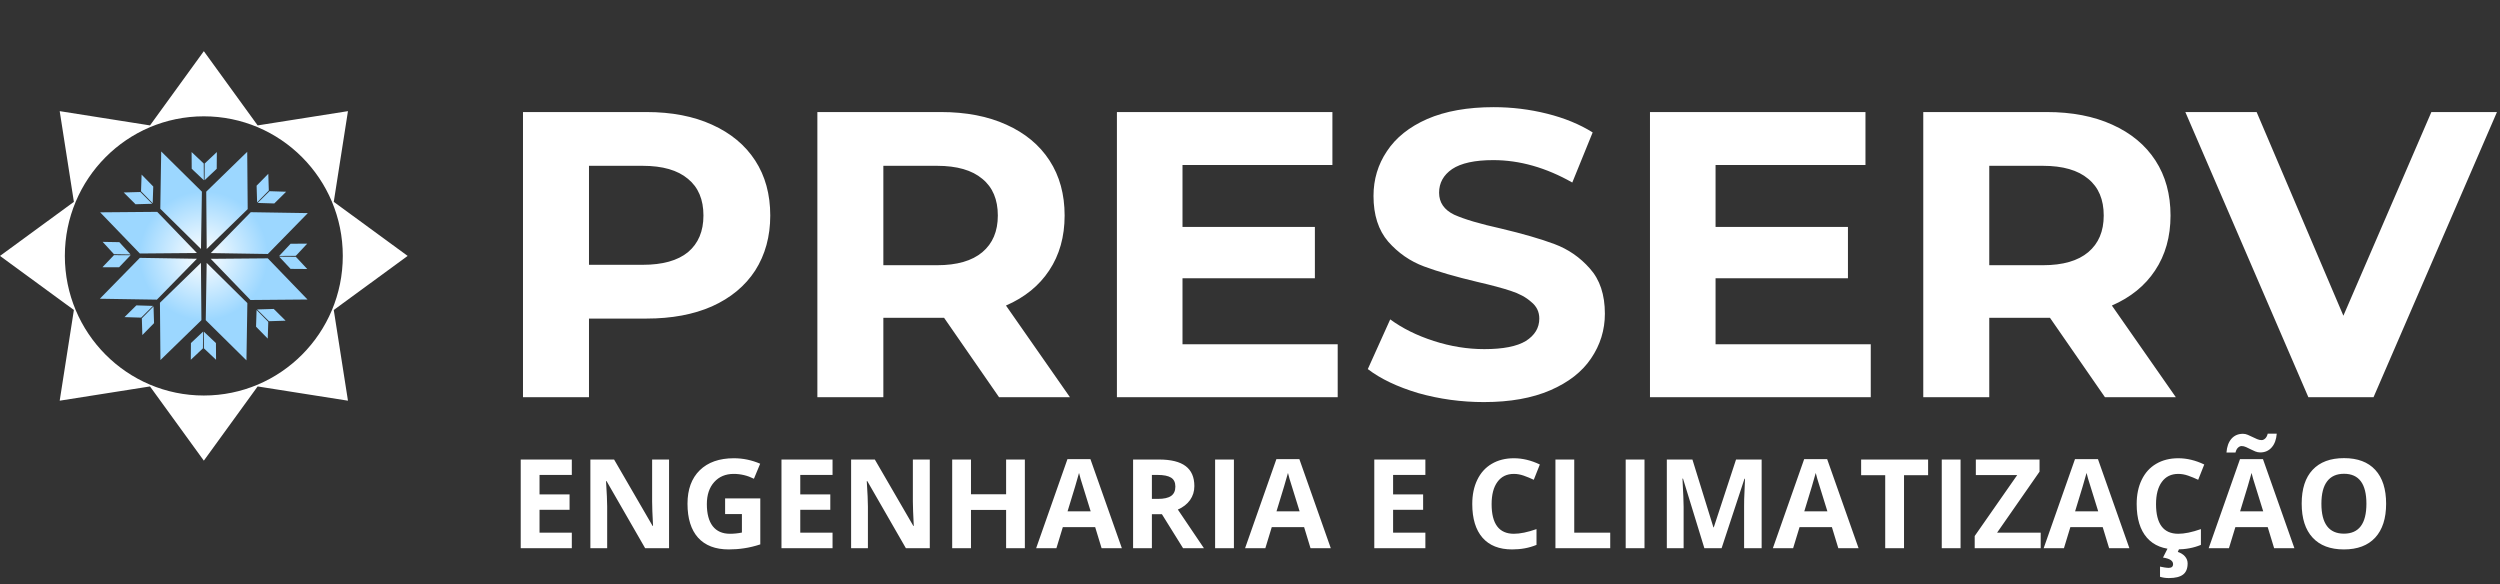 <svg width="214" height="50" viewBox="0 0 214 50" fill="none" xmlns="http://www.w3.org/2000/svg">
<rect x="0" y="0" width="214" height="50" fill="#333333" stroke="none"/>
<path d="M55.334 9.591C57.495 9.591 59.367 9.952 60.947 10.672C62.551 11.393 63.783 12.416 64.644 13.741C65.504 15.066 65.934 16.635 65.934 18.448C65.934 20.238 65.504 21.807 64.644 23.156C63.783 24.481 62.551 25.503 60.947 26.224C59.367 26.922 57.495 27.27 55.334 27.27H50.417V34H44.768V9.591H55.334ZM55.02 22.667C56.717 22.667 58.007 22.307 58.89 21.587C59.774 20.843 60.215 19.797 60.215 18.448C60.215 17.077 59.774 16.031 58.89 15.31C58.007 14.566 56.717 14.194 55.02 14.194H50.417V22.667H55.02ZM85.518 34L80.811 27.201H80.532H75.615V34H69.967V9.591H80.532C82.694 9.591 84.565 9.952 86.146 10.672C87.75 11.393 88.982 12.416 89.842 13.741C90.702 15.066 91.132 16.635 91.132 18.448C91.132 20.262 90.691 21.831 89.807 23.156C88.947 24.457 87.715 25.457 86.111 26.154L91.586 34H85.518ZM85.414 18.448C85.414 17.077 84.972 16.031 84.089 15.31C83.205 14.566 81.915 14.194 80.218 14.194H75.615V22.702H80.218C81.915 22.702 83.205 22.33 84.089 21.587C84.972 20.843 85.414 19.797 85.414 18.448ZM114.507 29.467V34H95.608V9.591H114.054V14.124H101.222V19.425H112.554V23.818H101.222V29.467H114.507ZM127.022 34.418C125.092 34.418 123.221 34.163 121.408 33.651C119.618 33.117 118.177 32.431 117.084 31.594L119.002 27.34C120.048 28.107 121.292 28.723 122.733 29.188C124.174 29.653 125.615 29.885 127.057 29.885C128.661 29.885 129.846 29.653 130.613 29.188C131.38 28.7 131.764 28.061 131.764 27.27C131.764 26.689 131.532 26.212 131.067 25.841C130.625 25.445 130.044 25.131 129.323 24.899C128.626 24.667 127.673 24.411 126.464 24.132C124.604 23.69 123.082 23.249 121.896 22.807C120.71 22.365 119.688 21.656 118.827 20.68C117.991 19.703 117.572 18.402 117.572 16.774C117.572 15.357 117.956 14.078 118.723 12.939C119.49 11.777 120.641 10.858 122.175 10.184C123.732 9.51 125.627 9.173 127.859 9.173C129.416 9.173 130.939 9.359 132.427 9.731C133.914 10.103 135.216 10.637 136.332 11.335L134.588 15.624C132.334 14.345 130.079 13.706 127.824 13.706C126.243 13.706 125.069 13.962 124.302 14.473C123.558 14.985 123.186 15.659 123.186 16.496C123.186 17.332 123.616 17.96 124.476 18.378C125.36 18.774 126.696 19.169 128.486 19.564C130.346 20.006 131.869 20.447 133.054 20.889C134.24 21.331 135.251 22.028 136.088 22.981C136.948 23.934 137.378 25.224 137.378 26.852C137.378 28.247 136.983 29.525 136.192 30.687C135.425 31.826 134.263 32.733 132.705 33.407C131.148 34.081 129.253 34.418 127.022 34.418ZM160.137 29.467V34H141.238V9.591H159.684V14.124H146.852V19.425H158.184V23.818H146.852V29.467H160.137ZM180.183 34L175.476 27.201H175.197H170.281V34H164.632V9.591H175.197C177.359 9.591 179.23 9.952 180.811 10.672C182.415 11.393 183.647 12.416 184.507 13.741C185.367 15.066 185.797 16.635 185.797 18.448C185.797 20.262 185.356 21.831 184.472 23.156C183.612 24.457 182.38 25.457 180.776 26.154L186.251 34H180.183ZM180.079 18.448C180.079 17.077 179.637 16.031 178.754 15.31C177.87 14.566 176.58 14.194 174.883 14.194H170.281V22.702H174.883C176.58 22.702 177.87 22.33 178.754 21.587C179.637 20.843 180.079 19.797 180.079 18.448ZM213.74 9.591L203.175 34H197.596L187.065 9.591H193.167L200.594 27.026L208.126 9.591H213.74Z" fill="white"/>
<path fill-rule="evenodd" clip-rule="evenodd" d="M22.055 10.735L17.448 4.381L12.84 10.735L5.11 9.514L6.325 17.279L0 21.907L6.325 26.534L5.11 34.299L12.84 33.079L17.448 39.432L22.055 33.079L29.785 34.299L28.57 26.534L34.895 21.907L28.57 17.279L29.785 9.514L22.055 10.735ZM17.448 33.856C24.017 33.856 29.343 28.506 29.343 21.907C29.343 15.307 24.017 9.957 17.448 9.957C10.877 9.957 5.551 15.307 5.551 21.907C5.551 28.506 10.877 33.856 17.448 33.856Z" fill="white"/>
<path d="M16.401 13.015L16.41 14.447L17.448 15.428L17.439 13.996L16.401 13.015Z" fill="url(#paint0_radial_33_33)"/>
<path d="M18.562 13.016L17.522 13.996L17.512 15.427L18.551 14.448L18.562 13.016Z" fill="url(#paint1_radial_33_33)"/>
<path d="M22.966 14.876L21.965 15.895L22.009 17.326L23.011 16.307L22.966 14.876Z" fill="url(#paint2_radial_33_33)"/>
<path d="M24.494 16.412L23.07 16.366L22.054 17.371L23.479 17.416L24.494 16.412Z" fill="url(#paint3_radial_33_33)"/>
<path d="M26.299 20.855L24.874 20.865L23.898 21.908L25.323 21.899L26.299 20.855Z" fill="url(#paint4_radial_33_33)"/>
<path d="M26.299 23.026L25.323 21.982L23.898 21.971L24.873 23.016L26.299 23.026Z" fill="url(#paint5_radial_33_33)"/>
<path d="M24.447 27.451L23.432 26.445L22.008 26.489L23.022 27.495L24.447 27.451Z" fill="url(#paint6_radial_33_33)"/>
<path d="M22.918 28.985L22.964 27.554L21.963 26.534L21.918 27.965L22.918 28.985Z" fill="url(#paint7_radial_33_33)"/>
<path d="M18.494 30.798L18.485 29.367L17.446 28.386L17.456 29.818L18.494 30.798Z" fill="url(#paint8_radial_33_33)"/>
<path d="M16.333 30.798L17.372 29.818L17.383 28.386L16.344 29.366L16.333 30.798Z" fill="url(#paint9_radial_33_33)"/>
<path d="M12.185 28.68L13.186 27.661L13.142 26.23L12.141 27.249L12.185 28.68Z" fill="url(#paint10_radial_33_33)"/>
<path d="M10.657 27.145L12.082 27.19L13.097 26.185L11.672 26.14L10.657 27.145Z" fill="url(#paint11_radial_33_33)"/>
<path d="M13.799 12.965L13.721 17.871L17.204 21.311L17.282 16.405L13.799 12.965Z" fill="url(#paint12_radial_33_33)"/>
<path d="M21.096 30.848L17.613 27.409L17.691 22.503L21.174 25.943L21.096 30.848Z" fill="url(#paint13_radial_33_33)"/>
<path d="M26.349 18.242L21.465 18.164L18.041 21.663L22.925 21.741L26.349 18.242Z" fill="url(#paint14_radial_33_33)"/>
<path d="M8.546 25.572L11.97 22.073L16.854 22.151L13.43 25.65L8.546 25.572Z" fill="url(#paint15_radial_33_33)"/>
<path d="M21.162 12.993L17.654 16.407L17.695 21.313L21.203 17.899L21.162 12.993Z" fill="url(#paint16_radial_33_33)"/>
<path d="M13.733 30.821L13.691 25.915L17.2 22.501L17.241 27.407L13.733 30.821Z" fill="url(#paint17_radial_33_33)"/>
<path d="M26.322 25.638L22.923 22.114L18.039 22.156L21.438 25.68L26.322 25.638Z" fill="url(#paint18_radial_33_33)"/>
<path d="M8.573 18.176L13.457 18.134L16.856 21.658L11.972 21.7L8.573 18.176Z" fill="url(#paint19_radial_33_33)"/>
<path d="M10.589 16.476L11.601 17.484L13.026 17.443L12.014 16.435L10.589 16.476Z" fill="url(#paint20_radial_33_33)"/>
<path d="M12.121 14.945L12.072 16.376L13.07 17.398L13.119 15.967L12.121 14.945Z" fill="url(#paint21_radial_33_33)"/>
<path d="M8.767 22.875L10.193 22.879L11.179 21.846L9.754 21.841L8.767 22.875Z" fill="url(#paint22_radial_33_33)"/>
<path d="M8.788 20.704L9.754 21.758L11.179 21.782L10.214 20.729L8.788 20.704Z" fill="url(#paint23_radial_33_33)"/>
<path d="M48.947 46.927H44.574V39.335H48.947V40.654H46.184V42.321H48.755V43.64H46.184V45.598H48.947V46.927ZM57.271 46.927H55.225L51.922 41.184H51.876C51.941 42.198 51.974 42.922 51.974 43.355V46.927H50.536V39.335H52.566L55.864 45.021H55.9C55.848 44.035 55.822 43.337 55.822 42.929V39.335H57.271V46.927ZM62.069 42.664H65.081V46.6C64.593 46.759 64.133 46.87 63.7 46.932C63.271 46.998 62.831 47.031 62.381 47.031C61.235 47.031 60.359 46.695 59.753 46.024C59.151 45.349 58.85 44.381 58.85 43.121C58.85 41.895 59.199 40.94 59.899 40.254C60.601 39.569 61.574 39.226 62.817 39.226C63.596 39.226 64.347 39.382 65.071 39.694L64.536 40.981C63.982 40.704 63.406 40.566 62.807 40.566C62.111 40.566 61.553 40.8 61.135 41.267C60.716 41.734 60.506 42.363 60.506 43.152C60.506 43.976 60.674 44.606 61.01 45.042C61.349 45.475 61.841 45.691 62.485 45.691C62.821 45.691 63.162 45.657 63.508 45.587V44.004H62.069V42.664ZM71.266 46.927H66.894V39.335H71.266V40.654H68.503V42.321H71.074V43.64H68.503V45.598H71.266V46.927ZM79.59 46.927H77.544L74.242 41.184H74.195C74.261 42.198 74.293 42.922 74.293 43.355V46.927H72.855V39.335H74.885L78.183 45.021H78.219C78.168 44.035 78.141 43.337 78.141 42.929V39.335H79.59V46.927ZM87.728 46.927H86.123V43.651H83.116V46.927H81.507V39.335H83.116V42.311H86.123V39.335H87.728V46.927ZM94.297 46.927L93.746 45.12H90.978L90.428 46.927H88.694L91.373 39.304H93.341L96.031 46.927H94.297ZM93.362 43.77C92.853 42.132 92.566 41.206 92.5 40.992C92.438 40.777 92.393 40.607 92.365 40.483C92.251 40.926 91.924 42.022 91.383 43.77H93.362ZM98.602 42.705H99.121C99.63 42.705 100.006 42.621 100.248 42.451C100.49 42.281 100.611 42.015 100.611 41.651C100.611 41.291 100.487 41.035 100.238 40.883C99.992 40.73 99.609 40.654 99.09 40.654H98.602V42.705ZM98.602 44.014V46.927H96.992V39.335H99.204C100.236 39.335 100.999 39.524 101.494 39.901C101.989 40.275 102.237 40.845 102.237 41.61C102.237 42.056 102.114 42.454 101.868 42.804C101.622 43.15 101.274 43.422 100.824 43.619C101.967 45.326 102.711 46.429 103.057 46.927H101.271L99.459 44.014H98.602ZM104.013 46.927V39.335H105.623V46.927H104.013ZM112.181 46.927L111.631 45.12H108.863L108.313 46.927H106.578L109.258 39.304H111.226L113.916 46.927H112.181ZM111.247 43.77C110.738 42.132 110.45 41.206 110.385 40.992C110.322 40.777 110.277 40.607 110.25 40.483C110.135 40.926 109.808 42.022 109.268 43.77H111.247ZM122.012 46.927H117.639V39.335H122.012V40.654H119.249V42.321H121.819V43.64H119.249V45.598H122.012V46.927ZM129.588 40.566C128.982 40.566 128.513 40.794 128.181 41.251C127.848 41.705 127.682 42.338 127.682 43.152C127.682 44.845 128.318 45.691 129.588 45.691C130.121 45.691 130.767 45.558 131.525 45.291V46.642C130.902 46.901 130.206 47.031 129.438 47.031C128.333 47.031 127.488 46.697 126.903 46.029C126.318 45.357 126.026 44.395 126.026 43.142C126.026 42.352 126.169 41.662 126.457 41.07C126.744 40.474 127.156 40.019 127.693 39.704C128.233 39.385 128.865 39.226 129.588 39.226C130.326 39.226 131.066 39.404 131.811 39.761L131.291 41.07C131.008 40.935 130.722 40.817 130.435 40.717C130.147 40.616 129.865 40.566 129.588 40.566ZM133.145 46.927V39.335H134.755V45.598H137.835V46.927H133.145ZM139.159 46.927V39.335H140.769V46.927H139.159ZM145.894 46.927L144.066 40.971H144.019C144.085 42.183 144.118 42.991 144.118 43.396V46.927H142.68V39.335H144.871L146.668 45.141H146.699L148.605 39.335H150.796V46.927H149.295V43.334C149.295 43.164 149.297 42.968 149.301 42.747C149.307 42.525 149.332 41.937 149.373 40.981H149.327L147.369 46.927H145.894ZM157.36 46.927L156.81 45.12H154.042L153.491 46.927H151.757L154.436 39.304H156.405L159.094 46.927H157.36ZM156.425 43.77C155.916 42.132 155.629 41.206 155.563 40.992C155.501 40.777 155.456 40.607 155.428 40.483C155.314 40.926 154.987 42.022 154.447 43.77H156.425ZM162.984 46.927H161.374V40.675H159.313V39.335H165.046V40.675H162.984V46.927ZM166.214 46.927V39.335H167.824V46.927H166.214ZM174.684 46.927H169.034V45.883L172.674 40.664H169.132V39.335H174.585V40.374L170.95 45.598H174.684V46.927ZM180.541 46.927L179.991 45.12H177.223L176.673 46.927H174.938L177.618 39.304H179.586L182.276 46.927H180.541ZM179.607 43.77C179.098 42.132 178.81 41.206 178.745 40.992C178.682 40.777 178.637 40.607 178.61 40.483C178.495 40.926 178.168 42.022 177.628 43.77H179.607ZM186.461 40.566C185.855 40.566 185.386 40.794 185.054 41.251C184.722 41.705 184.556 42.338 184.556 43.152C184.556 44.845 185.191 45.691 186.461 45.691C186.994 45.691 187.64 45.558 188.398 45.291V46.642C187.775 46.901 187.079 47.031 186.311 47.031C185.206 47.031 184.362 46.697 183.777 46.029C183.192 45.357 182.899 44.395 182.899 43.142C182.899 42.352 183.043 41.662 183.33 41.07C183.617 40.474 184.029 40.019 184.566 39.704C185.106 39.385 185.738 39.226 186.461 39.226C187.199 39.226 187.94 39.404 188.684 39.761L188.165 41.07C187.881 40.935 187.595 40.817 187.308 40.717C187.02 40.616 186.738 40.566 186.461 40.566ZM187.261 48.225C187.261 48.669 187.129 48.989 186.866 49.186C186.607 49.383 186.203 49.482 185.656 49.482C185.386 49.482 185.134 49.446 184.898 49.373V48.501C184.992 48.525 185.116 48.549 185.272 48.573C185.431 48.598 185.554 48.61 185.641 48.61C185.89 48.61 186.015 48.502 186.015 48.288C186.015 48.001 185.727 47.813 185.153 47.727L185.558 46.927H186.56L186.42 47.244C186.676 47.327 186.88 47.455 187.033 47.628C187.185 47.805 187.261 48.004 187.261 48.225ZM194.666 46.927L194.116 45.12H191.348L190.797 46.927H189.063L191.743 39.304H193.711L196.401 46.927H194.666ZM193.731 43.77C193.223 42.132 192.935 41.206 192.869 40.992C192.807 40.777 192.762 40.607 192.734 40.483C192.62 40.926 192.293 42.022 191.753 43.77H193.731ZM191.883 38.182C191.775 38.182 191.672 38.229 191.571 38.322C191.474 38.413 191.403 38.551 191.358 38.738H190.585C190.623 38.236 190.765 37.843 191.01 37.559C191.26 37.275 191.589 37.133 191.997 37.133C192.139 37.133 192.277 37.163 192.412 37.222C192.551 37.277 192.686 37.339 192.818 37.409C192.953 37.474 193.084 37.535 193.212 37.59C193.34 37.646 193.467 37.673 193.591 37.673C193.699 37.673 193.801 37.628 193.898 37.538C193.998 37.448 194.071 37.31 194.116 37.123H194.889C194.851 37.625 194.706 38.018 194.453 38.302C194.204 38.586 193.879 38.728 193.477 38.728C193.335 38.728 193.195 38.7 193.056 38.645C192.921 38.586 192.786 38.523 192.651 38.458C192.52 38.388 192.39 38.326 192.262 38.271C192.134 38.212 192.007 38.182 191.883 38.182ZM204.252 43.121C204.252 44.377 203.941 45.343 203.318 46.019C202.695 46.694 201.801 47.031 200.638 47.031C199.475 47.031 198.582 46.694 197.959 46.019C197.335 45.343 197.024 44.374 197.024 43.11C197.024 41.847 197.335 40.883 197.959 40.218C198.585 39.55 199.482 39.216 200.648 39.216C201.815 39.216 202.707 39.551 203.323 40.223C203.943 40.895 204.252 41.861 204.252 43.121ZM198.712 43.121C198.712 43.969 198.872 44.608 199.194 45.037C199.516 45.466 199.998 45.681 200.638 45.681C201.922 45.681 202.565 44.828 202.565 43.121C202.565 41.411 201.926 40.556 200.648 40.556C200.008 40.556 199.525 40.772 199.2 41.205C198.874 41.634 198.712 42.273 198.712 43.121Z" fill="white"/>
<defs>
<radialGradient id="paint0_radial_33_33" cx="0" cy="0" r="1" gradientUnits="userSpaceOnUse" gradientTransform="translate(17.432 21.891) scale(9.43 9.472)">
<stop stop-color="white"/>
<stop offset="0.583" stop-color="#9CD7FF"/>
</radialGradient>
<radialGradient id="paint1_radial_33_33" cx="0" cy="0" r="1" gradientUnits="userSpaceOnUse" gradientTransform="translate(17.432 21.891) scale(9.43 9.472)">
<stop stop-color="white"/>
<stop offset="0.583" stop-color="#9CD7FF"/>
</radialGradient>
<radialGradient id="paint2_radial_33_33" cx="0" cy="0" r="1" gradientUnits="userSpaceOnUse" gradientTransform="translate(17.432 21.891) scale(9.43 9.472)">
<stop stop-color="white"/>
<stop offset="0.583" stop-color="#9CD7FF"/>
</radialGradient>
<radialGradient id="paint3_radial_33_33" cx="0" cy="0" r="1" gradientUnits="userSpaceOnUse" gradientTransform="translate(17.432 21.891) scale(9.43 9.472)">
<stop stop-color="white"/>
<stop offset="0.583" stop-color="#9CD7FF"/>
</radialGradient>
<radialGradient id="paint4_radial_33_33" cx="0" cy="0" r="1" gradientUnits="userSpaceOnUse" gradientTransform="translate(17.432 21.891) scale(9.43 9.472)">
<stop stop-color="white"/>
<stop offset="0.583" stop-color="#9CD7FF"/>
</radialGradient>
<radialGradient id="paint5_radial_33_33" cx="0" cy="0" r="1" gradientUnits="userSpaceOnUse" gradientTransform="translate(17.432 21.891) scale(9.43 9.472)">
<stop stop-color="white"/>
<stop offset="0.583" stop-color="#9CD7FF"/>
</radialGradient>
<radialGradient id="paint6_radial_33_33" cx="0" cy="0" r="1" gradientUnits="userSpaceOnUse" gradientTransform="translate(17.432 21.891) scale(9.43 9.472)">
<stop stop-color="white"/>
<stop offset="0.583" stop-color="#9CD7FF"/>
</radialGradient>
<radialGradient id="paint7_radial_33_33" cx="0" cy="0" r="1" gradientUnits="userSpaceOnUse" gradientTransform="translate(17.432 21.891) scale(9.43 9.472)">
<stop stop-color="white"/>
<stop offset="0.583" stop-color="#9CD7FF"/>
</radialGradient>
<radialGradient id="paint8_radial_33_33" cx="0" cy="0" r="1" gradientUnits="userSpaceOnUse" gradientTransform="translate(17.432 21.891) scale(9.43 9.472)">
<stop stop-color="white"/>
<stop offset="0.583" stop-color="#9CD7FF"/>
</radialGradient>
<radialGradient id="paint9_radial_33_33" cx="0" cy="0" r="1" gradientUnits="userSpaceOnUse" gradientTransform="translate(17.432 21.891) scale(9.43 9.472)">
<stop stop-color="white"/>
<stop offset="0.583" stop-color="#9CD7FF"/>
</radialGradient>
<radialGradient id="paint10_radial_33_33" cx="0" cy="0" r="1" gradientUnits="userSpaceOnUse" gradientTransform="translate(17.432 21.891) scale(9.43 9.472)">
<stop stop-color="white"/>
<stop offset="0.583" stop-color="#9CD7FF"/>
</radialGradient>
<radialGradient id="paint11_radial_33_33" cx="0" cy="0" r="1" gradientUnits="userSpaceOnUse" gradientTransform="translate(17.432 21.891) scale(9.43 9.472)">
<stop stop-color="white"/>
<stop offset="0.583" stop-color="#9CD7FF"/>
</radialGradient>
<radialGradient id="paint12_radial_33_33" cx="0" cy="0" r="1" gradientUnits="userSpaceOnUse" gradientTransform="translate(17.432 21.891) scale(9.43 9.472)">
<stop stop-color="white"/>
<stop offset="0.583" stop-color="#9CD7FF"/>
</radialGradient>
<radialGradient id="paint13_radial_33_33" cx="0" cy="0" r="1" gradientUnits="userSpaceOnUse" gradientTransform="translate(17.432 21.891) scale(9.43 9.472)">
<stop stop-color="white"/>
<stop offset="0.583" stop-color="#9CD7FF"/>
</radialGradient>
<radialGradient id="paint14_radial_33_33" cx="0" cy="0" r="1" gradientUnits="userSpaceOnUse" gradientTransform="translate(17.432 21.891) scale(9.43 9.472)">
<stop stop-color="white"/>
<stop offset="0.583" stop-color="#9CD7FF"/>
</radialGradient>
<radialGradient id="paint15_radial_33_33" cx="0" cy="0" r="1" gradientUnits="userSpaceOnUse" gradientTransform="translate(17.432 21.891) scale(9.43 9.472)">
<stop stop-color="white"/>
<stop offset="0.583" stop-color="#9CD7FF"/>
</radialGradient>
<radialGradient id="paint16_radial_33_33" cx="0" cy="0" r="1" gradientUnits="userSpaceOnUse" gradientTransform="translate(17.432 21.891) scale(9.43 9.472)">
<stop stop-color="white"/>
<stop offset="0.583" stop-color="#9CD7FF"/>
</radialGradient>
<radialGradient id="paint17_radial_33_33" cx="0" cy="0" r="1" gradientUnits="userSpaceOnUse" gradientTransform="translate(17.432 21.891) scale(9.43 9.472)">
<stop stop-color="white"/>
<stop offset="0.583" stop-color="#9CD7FF"/>
</radialGradient>
<radialGradient id="paint18_radial_33_33" cx="0" cy="0" r="1" gradientUnits="userSpaceOnUse" gradientTransform="translate(17.432 21.891) scale(9.43 9.472)">
<stop stop-color="white"/>
<stop offset="0.583" stop-color="#9CD7FF"/>
</radialGradient>
<radialGradient id="paint19_radial_33_33" cx="0" cy="0" r="1" gradientUnits="userSpaceOnUse" gradientTransform="translate(17.432 21.891) scale(9.43 9.472)">
<stop stop-color="white"/>
<stop offset="0.583" stop-color="#9CD7FF"/>
</radialGradient>
<radialGradient id="paint20_radial_33_33" cx="0" cy="0" r="1" gradientUnits="userSpaceOnUse" gradientTransform="translate(17.432 21.891) scale(9.43 9.472)">
<stop stop-color="white"/>
<stop offset="0.583" stop-color="#9CD7FF"/>
</radialGradient>
<radialGradient id="paint21_radial_33_33" cx="0" cy="0" r="1" gradientUnits="userSpaceOnUse" gradientTransform="translate(17.432 21.891) scale(9.43 9.472)">
<stop stop-color="white"/>
<stop offset="0.583" stop-color="#9CD7FF"/>
</radialGradient>
<radialGradient id="paint22_radial_33_33" cx="0" cy="0" r="1" gradientUnits="userSpaceOnUse" gradientTransform="translate(17.432 21.891) scale(9.43 9.472)">
<stop stop-color="white"/>
<stop offset="0.583" stop-color="#9CD7FF"/>
</radialGradient>
<radialGradient id="paint23_radial_33_33" cx="0" cy="0" r="1" gradientUnits="userSpaceOnUse" gradientTransform="translate(17.432 21.891) scale(9.43 9.472)">
<stop stop-color="white"/>
<stop offset="0.583" stop-color="#9CD7FF"/>
</radialGradient>
</defs>
</svg>
